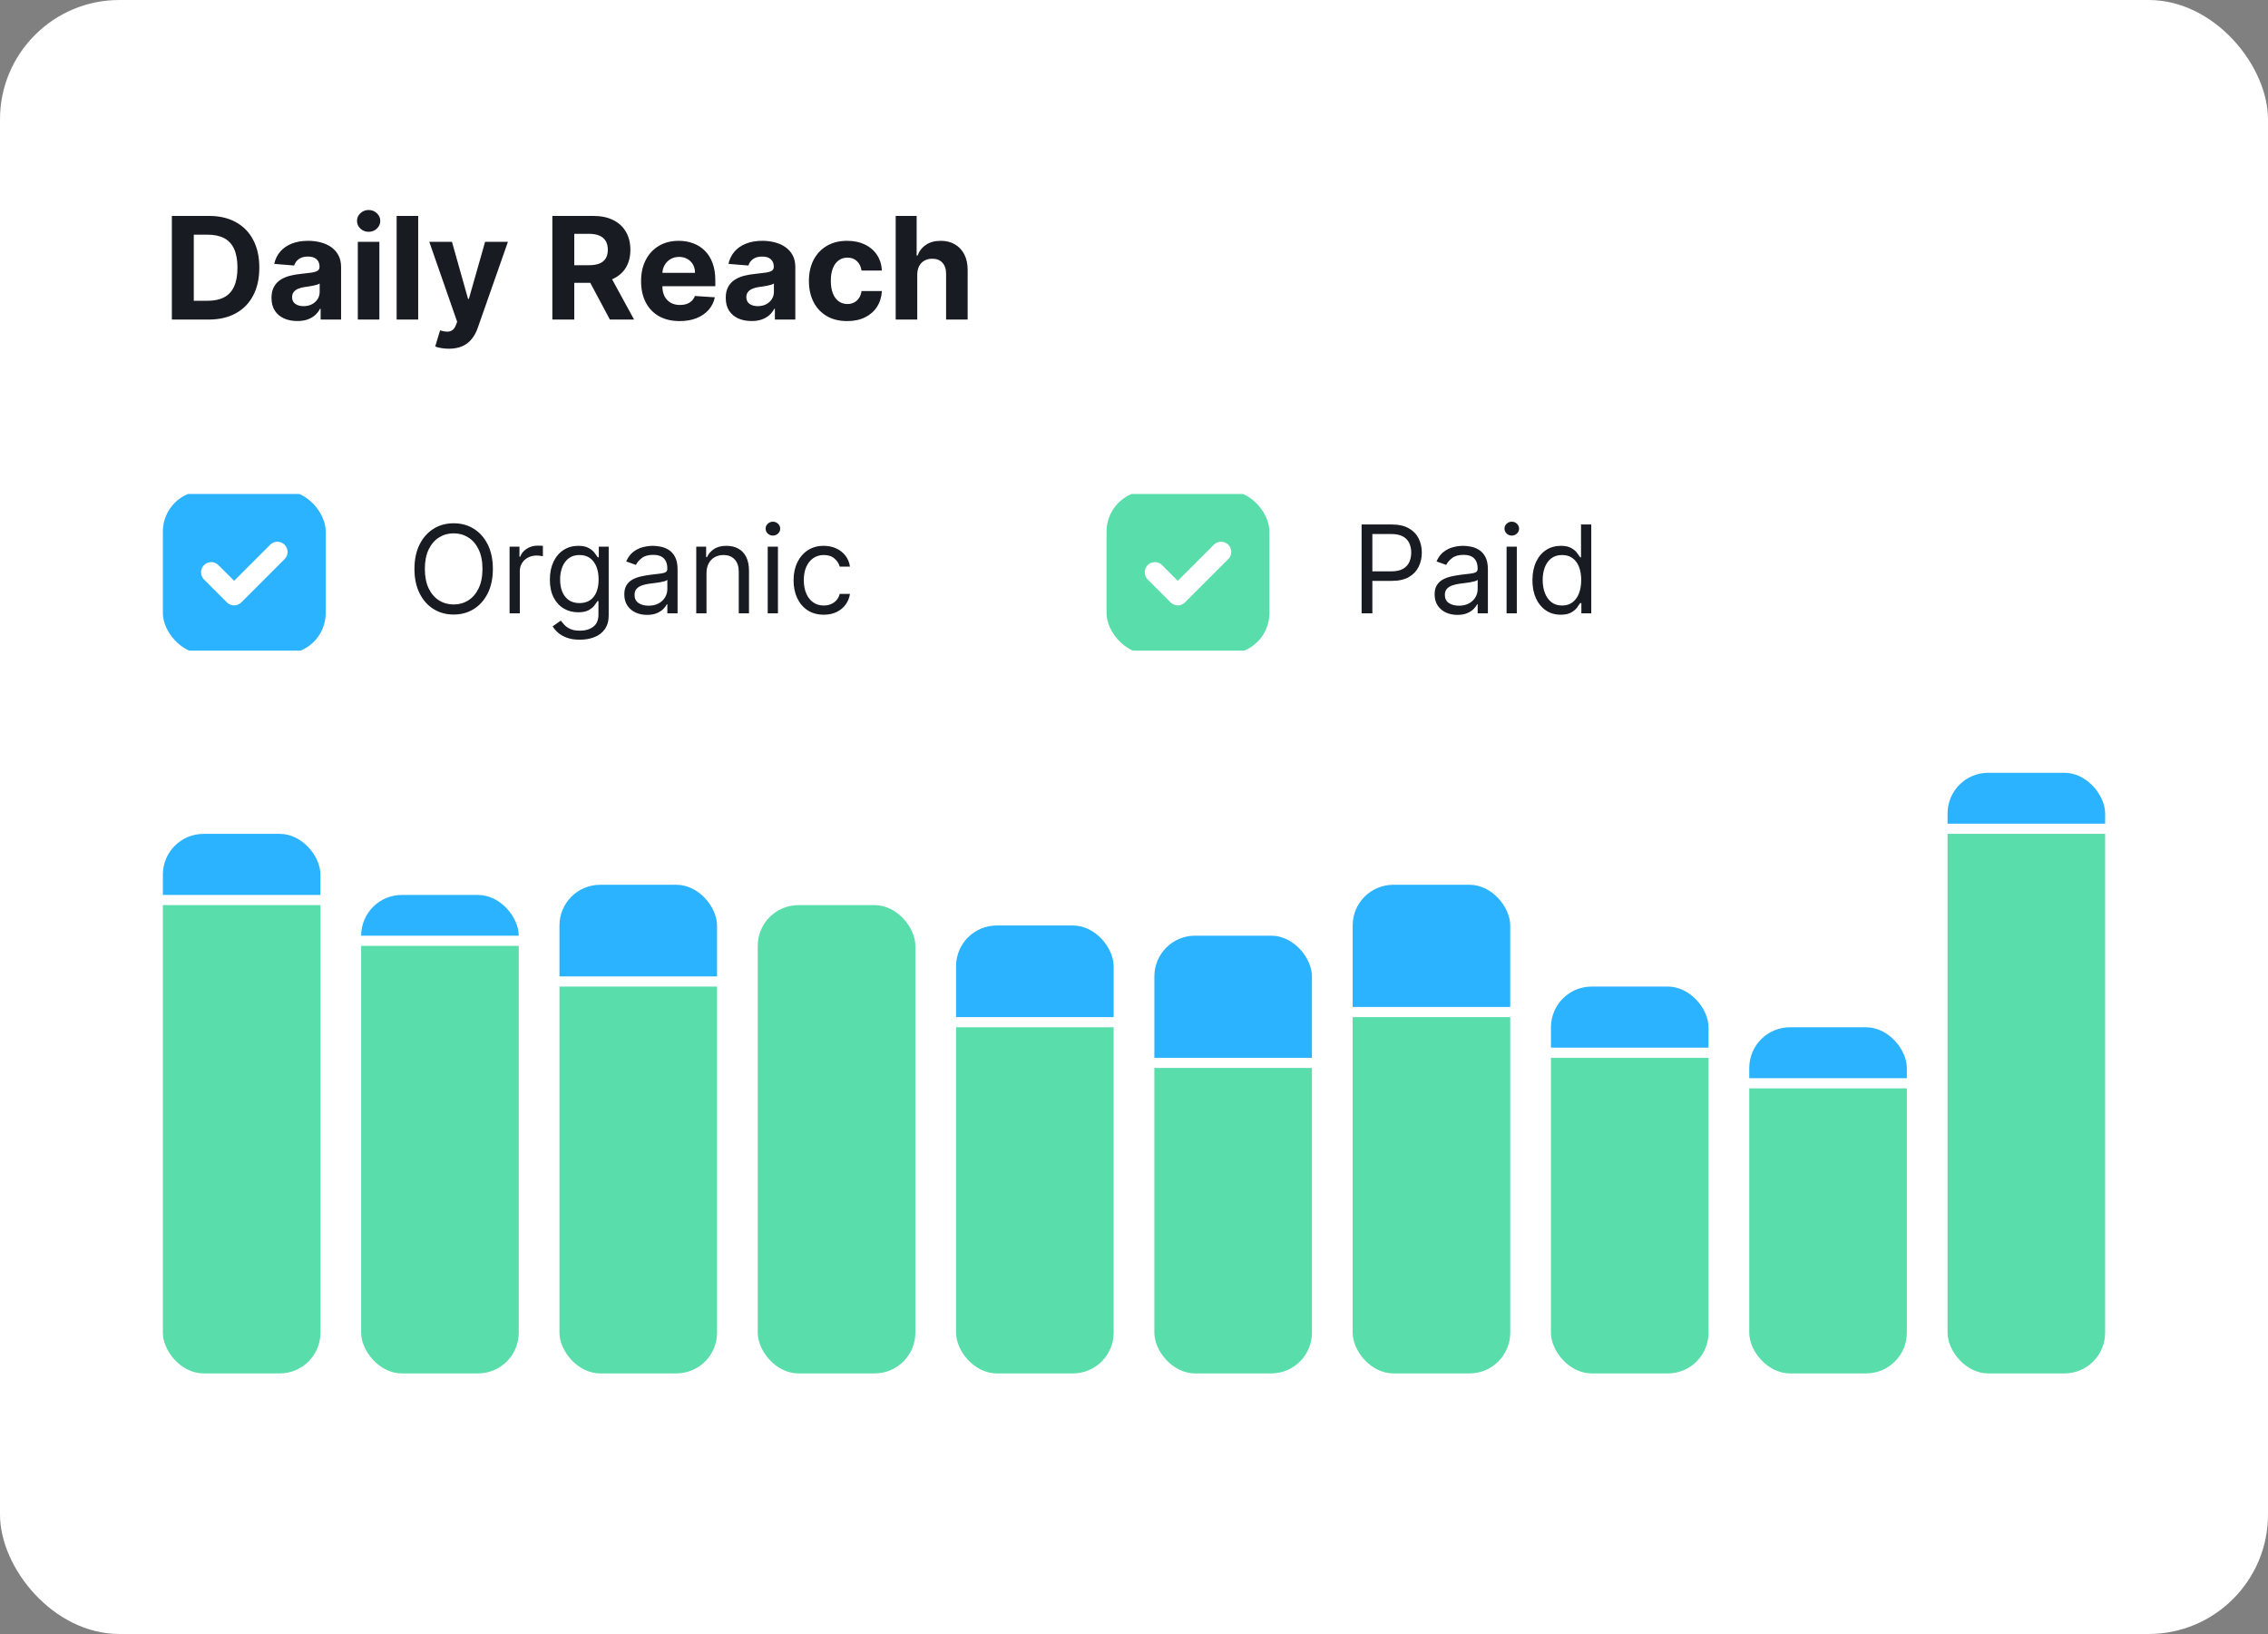 <svg width="304" height="219" viewBox="0 0 304 219" fill="none" xmlns="http://www.w3.org/2000/svg">
<rect x="0" y="0" width="304" height="219" fill="#808080" stroke="none"/>
<rect width="304" height="219" rx="16" fill="white"/>
<path d="M27.962 42.83H23.037V28.938H28.003C29.4 28.938 30.603 29.216 31.611 29.773C32.62 30.324 33.395 31.118 33.938 32.153C34.485 33.189 34.759 34.428 34.759 35.871C34.759 37.318 34.485 38.561 33.938 39.601C33.395 40.641 32.615 41.44 31.598 41.996C30.585 42.552 29.373 42.83 27.962 42.83ZM25.974 40.313H27.84C28.708 40.313 29.438 40.16 30.031 39.852C30.628 39.54 31.075 39.059 31.374 38.407C31.677 37.752 31.828 36.906 31.828 35.871C31.828 34.844 31.677 34.005 31.374 33.354C31.075 32.703 30.63 32.224 30.038 31.916C29.445 31.608 28.715 31.455 27.847 31.455H25.974V40.313ZM39.851 43.027C39.186 43.027 38.594 42.911 38.074 42.681C37.554 42.446 37.142 42.1 36.839 41.643C36.541 41.182 36.392 40.608 36.392 39.92C36.392 39.341 36.498 38.855 36.711 38.462C36.923 38.068 37.212 37.752 37.579 37.512C37.945 37.272 38.361 37.092 38.827 36.969C39.297 36.847 39.79 36.761 40.306 36.712C40.912 36.648 41.4 36.59 41.771 36.535C42.142 36.477 42.411 36.391 42.578 36.278C42.745 36.164 42.829 35.997 42.829 35.776V35.735C42.829 35.305 42.693 34.973 42.422 34.738C42.155 34.503 41.775 34.385 41.282 34.385C40.762 34.385 40.349 34.5 40.041 34.731C39.734 34.957 39.53 35.242 39.431 35.586L36.758 35.369C36.894 34.736 37.16 34.188 37.558 33.727C37.956 33.261 38.47 32.904 39.098 32.655C39.731 32.402 40.464 32.276 41.296 32.276C41.875 32.276 42.429 32.343 42.958 32.479C43.491 32.615 43.964 32.825 44.376 33.11C44.792 33.395 45.119 33.761 45.359 34.209C45.599 34.652 45.719 35.183 45.719 35.803V42.83H42.978V41.385H42.897C42.73 41.711 42.506 41.998 42.225 42.247C41.945 42.491 41.608 42.683 41.215 42.823C40.821 42.959 40.367 43.027 39.851 43.027ZM40.679 41.033C41.104 41.033 41.479 40.949 41.805 40.782C42.13 40.61 42.386 40.379 42.571 40.09C42.757 39.8 42.849 39.472 42.849 39.106V38.001C42.759 38.059 42.635 38.114 42.476 38.163C42.322 38.209 42.148 38.252 41.954 38.292C41.76 38.328 41.565 38.362 41.371 38.394C41.176 38.421 41 38.446 40.842 38.468C40.502 38.518 40.206 38.597 39.953 38.706C39.7 38.815 39.503 38.961 39.363 39.147C39.223 39.328 39.153 39.554 39.153 39.825C39.153 40.219 39.295 40.519 39.58 40.727C39.869 40.931 40.236 41.033 40.679 41.033ZM47.96 42.83V32.411H50.85V42.83H47.96ZM49.412 31.068C48.982 31.068 48.614 30.926 48.306 30.641C48.003 30.351 47.852 30.005 47.852 29.603C47.852 29.205 48.003 28.864 48.306 28.579C48.614 28.289 48.982 28.145 49.412 28.145C49.842 28.145 50.208 28.289 50.511 28.579C50.818 28.864 50.972 29.205 50.972 29.603C50.972 30.005 50.818 30.351 50.511 30.641C50.208 30.926 49.842 31.068 49.412 31.068ZM56.054 28.938V42.83H53.165V28.938H56.054ZM60.153 46.737C59.787 46.737 59.443 46.708 59.122 46.649C58.806 46.595 58.543 46.525 58.335 46.439L58.986 44.282C59.326 44.386 59.631 44.442 59.902 44.451C60.178 44.46 60.416 44.397 60.614 44.261C60.818 44.126 60.983 43.895 61.11 43.569L61.279 43.129L57.542 32.411H60.581L62.738 40.063H62.846L65.023 32.411H68.083L64.033 43.956C63.839 44.517 63.574 45.005 63.239 45.421C62.909 45.842 62.491 46.165 61.985 46.391C61.478 46.622 60.868 46.737 60.153 46.737ZM74.037 42.83V28.938H79.517C80.567 28.938 81.462 29.126 82.204 29.501C82.95 29.872 83.517 30.399 83.906 31.082C84.3 31.76 84.496 32.558 84.496 33.476C84.496 34.399 84.297 35.192 83.899 35.857C83.501 36.517 82.925 37.024 82.17 37.376C81.419 37.729 80.51 37.906 79.443 37.906H75.773V35.545H78.968C79.529 35.545 79.995 35.468 80.365 35.314C80.736 35.161 81.012 34.93 81.193 34.623C81.378 34.315 81.471 33.933 81.471 33.476C81.471 33.015 81.378 32.626 81.193 32.309C81.012 31.993 80.734 31.753 80.359 31.59C79.988 31.423 79.52 31.339 78.954 31.339H76.974V42.83H74.037ZM81.539 36.508L84.991 42.83H81.749L78.371 36.508H81.539ZM91.098 43.034C90.026 43.034 89.104 42.816 88.331 42.382C87.562 41.944 86.969 41.324 86.553 40.524C86.137 39.719 85.929 38.767 85.929 37.668C85.929 36.596 86.137 35.656 86.553 34.846C86.969 34.037 87.555 33.406 88.31 32.954C89.07 32.502 89.961 32.276 90.983 32.276C91.67 32.276 92.31 32.386 92.902 32.608C93.499 32.825 94.019 33.153 94.462 33.591C94.91 34.03 95.258 34.582 95.507 35.246C95.756 35.907 95.88 36.68 95.88 37.566V38.36H87.082V36.569H93.16C93.16 36.153 93.07 35.785 92.889 35.464C92.708 35.142 92.457 34.892 92.136 34.711C91.819 34.525 91.451 34.432 91.03 34.432C90.591 34.432 90.203 34.534 89.864 34.738C89.529 34.937 89.266 35.206 89.077 35.545C88.887 35.88 88.79 36.253 88.785 36.664V38.367C88.785 38.882 88.88 39.328 89.07 39.703C89.264 40.078 89.538 40.368 89.891 40.571C90.243 40.775 90.662 40.877 91.145 40.877C91.466 40.877 91.76 40.831 92.027 40.741C92.294 40.65 92.522 40.515 92.712 40.334C92.902 40.153 93.047 39.931 93.147 39.669L95.819 39.846C95.683 40.488 95.405 41.048 94.985 41.528C94.569 42.003 94.031 42.373 93.37 42.64C92.715 42.903 91.957 43.034 91.098 43.034ZM100.737 43.027C100.072 43.027 99.48 42.911 98.96 42.681C98.44 42.446 98.028 42.1 97.725 41.643C97.427 41.182 97.278 40.608 97.278 39.92C97.278 39.341 97.384 38.855 97.596 38.462C97.809 38.068 98.098 37.752 98.465 37.512C98.831 37.272 99.247 37.092 99.713 36.969C100.183 36.847 100.676 36.761 101.191 36.712C101.797 36.648 102.286 36.59 102.657 36.535C103.027 36.477 103.296 36.391 103.464 36.278C103.631 36.164 103.715 35.997 103.715 35.776V35.735C103.715 35.305 103.579 34.973 103.308 34.738C103.041 34.503 102.661 34.385 102.168 34.385C101.648 34.385 101.234 34.5 100.927 34.731C100.619 34.957 100.416 35.242 100.316 35.586L97.644 35.369C97.779 34.736 98.046 34.188 98.444 33.727C98.842 33.261 99.355 32.904 99.984 32.655C100.617 32.402 101.35 32.276 102.182 32.276C102.761 32.276 103.314 32.343 103.844 32.479C104.377 32.615 104.85 32.825 105.261 33.11C105.677 33.395 106.005 33.761 106.245 34.209C106.484 34.652 106.604 35.183 106.604 35.803V42.83H103.864V41.385H103.783C103.615 41.711 103.391 41.998 103.111 42.247C102.831 42.491 102.494 42.683 102.1 42.823C101.707 42.959 101.252 43.027 100.737 43.027ZM101.564 41.033C101.989 41.033 102.365 40.949 102.69 40.782C103.016 40.61 103.272 40.379 103.457 40.09C103.642 39.8 103.735 39.472 103.735 39.106V38.001C103.645 38.059 103.52 38.114 103.362 38.163C103.208 38.209 103.034 38.252 102.84 38.292C102.645 38.328 102.451 38.362 102.256 38.394C102.062 38.421 101.885 38.446 101.727 38.468C101.388 38.518 101.092 38.597 100.839 38.706C100.585 38.815 100.389 38.961 100.248 39.147C100.108 39.328 100.038 39.554 100.038 39.825C100.038 40.219 100.181 40.519 100.466 40.727C100.755 40.931 101.121 41.033 101.564 41.033ZM113.554 43.034C112.486 43.034 111.568 42.807 110.8 42.355C110.035 41.898 109.448 41.265 109.036 40.456C108.629 39.647 108.426 38.715 108.426 37.661C108.426 36.594 108.631 35.658 109.043 34.853C109.459 34.044 110.049 33.413 110.813 32.961C111.578 32.504 112.486 32.276 113.54 32.276C114.449 32.276 115.245 32.441 115.928 32.771C116.611 33.101 117.151 33.564 117.549 34.161C117.947 34.758 118.166 35.459 118.207 36.264H115.48C115.403 35.744 115.2 35.326 114.87 35.009C114.544 34.688 114.117 34.528 113.588 34.528C113.14 34.528 112.749 34.65 112.414 34.894C112.084 35.133 111.826 35.484 111.641 35.945C111.455 36.406 111.363 36.965 111.363 37.621C111.363 38.285 111.453 38.851 111.634 39.316C111.819 39.782 112.079 40.137 112.414 40.381C112.749 40.626 113.14 40.748 113.588 40.748C113.918 40.748 114.214 40.68 114.476 40.544C114.743 40.408 114.962 40.212 115.134 39.954C115.311 39.692 115.426 39.377 115.48 39.011H118.207C118.162 39.807 117.945 40.508 117.556 41.114C117.171 41.715 116.64 42.186 115.962 42.525C115.283 42.864 114.481 43.034 113.554 43.034ZM122.947 36.807V42.83H120.057V28.938H122.865V34.249H122.987C123.223 33.634 123.602 33.153 124.127 32.805C124.652 32.452 125.309 32.276 126.101 32.276C126.824 32.276 127.455 32.434 127.993 32.75C128.536 33.062 128.957 33.512 129.255 34.1C129.558 34.684 129.707 35.382 129.703 36.196V42.83H126.813V36.712C126.818 36.069 126.655 35.57 126.325 35.213C125.999 34.855 125.542 34.677 124.954 34.677C124.561 34.677 124.213 34.76 123.91 34.928C123.611 35.095 123.376 35.339 123.204 35.66C123.037 35.977 122.951 36.359 122.947 36.807Z" fill="#191B23"/>
<g clip-path="url(#clip0_765_90678)">
<rect x="21.83" y="65.788" width="21.83" height="21.83" rx="5.458" fill="#2BB3FF"/>
<path d="M37.179 73.974L31.381 79.773L28.311 76.703" stroke="white" stroke-width="2.729" stroke-linecap="round" stroke-linejoin="round"/>
</g>
<path d="M66.064 76.249C66.064 77.505 65.837 78.59 65.384 79.505C64.93 80.42 64.308 81.125 63.518 81.621C62.727 82.118 61.824 82.366 60.808 82.366C59.793 82.366 58.889 82.118 58.099 81.621C57.308 81.125 56.686 80.42 56.233 79.505C55.779 78.59 55.552 77.505 55.552 76.249C55.552 74.993 55.779 73.908 56.233 72.993C56.686 72.078 57.308 71.373 58.099 70.877C58.889 70.381 59.793 70.133 60.808 70.133C61.824 70.133 62.727 70.381 63.518 70.877C64.308 71.373 64.93 72.078 65.384 72.993C65.837 73.908 66.064 74.993 66.064 76.249ZM64.669 76.249C64.669 75.218 64.496 74.348 64.151 73.638C63.81 72.929 63.347 72.392 62.762 72.028C62.18 71.664 61.529 71.481 60.808 71.481C60.087 71.481 59.434 71.664 58.849 72.028C58.267 72.392 57.804 72.929 57.459 73.638C57.118 74.348 56.948 75.218 56.948 76.249C56.948 77.28 57.118 78.15 57.459 78.86C57.804 79.569 58.267 80.106 58.849 80.47C59.434 80.835 60.087 81.017 60.808 81.017C61.529 81.017 62.18 80.835 62.762 80.47C63.347 80.106 63.81 79.569 64.151 78.86C64.496 78.15 64.669 77.28 64.669 76.249ZM68.303 82.203V73.272H69.628V74.621H69.721C69.884 74.179 70.179 73.821 70.605 73.546C71.031 73.27 71.512 73.133 72.047 73.133C72.148 73.133 72.274 73.135 72.425 73.138C72.576 73.142 72.69 73.148 72.768 73.156V74.551C72.721 74.54 72.615 74.522 72.448 74.499C72.285 74.472 72.113 74.458 71.931 74.458C71.496 74.458 71.109 74.549 70.768 74.732C70.431 74.91 70.163 75.158 69.966 75.476C69.772 75.79 69.675 76.148 69.675 76.551V82.203H68.303ZM77.727 85.738C77.064 85.738 76.495 85.653 76.018 85.482C75.541 85.315 75.144 85.094 74.826 84.819C74.512 84.548 74.262 84.257 74.076 83.947L75.169 83.18C75.293 83.342 75.45 83.528 75.64 83.738C75.83 83.951 76.09 84.135 76.419 84.29C76.752 84.449 77.189 84.528 77.727 84.528C78.448 84.528 79.043 84.354 79.512 84.005C79.981 83.656 80.216 83.11 80.216 82.366V80.552H80.1C79.999 80.714 79.855 80.916 79.669 81.156C79.487 81.393 79.224 81.604 78.879 81.79C78.537 81.972 78.076 82.063 77.495 82.063C76.774 82.063 76.126 81.893 75.553 81.552C74.983 81.21 74.531 80.714 74.198 80.063C73.869 79.412 73.704 78.621 73.704 77.691C73.704 76.776 73.865 75.98 74.186 75.301C74.508 74.619 74.956 74.092 75.53 73.72C76.103 73.344 76.766 73.156 77.518 73.156C78.099 73.156 78.561 73.253 78.902 73.447C79.247 73.637 79.51 73.854 79.692 74.098C79.879 74.338 80.022 74.536 80.123 74.691H80.262V73.272H81.588V82.459C81.588 83.226 81.413 83.85 81.065 84.331C80.72 84.815 80.255 85.17 79.669 85.395C79.088 85.623 78.441 85.738 77.727 85.738ZM77.681 80.831C78.231 80.831 78.696 80.705 79.076 80.453C79.456 80.201 79.745 79.838 79.942 79.365C80.14 78.893 80.239 78.327 80.239 77.668C80.239 77.024 80.142 76.457 79.948 75.964C79.754 75.472 79.468 75.086 79.088 74.807C78.708 74.528 78.239 74.389 77.681 74.389C77.099 74.389 76.615 74.536 76.227 74.83C75.844 75.125 75.555 75.52 75.361 76.016C75.171 76.513 75.076 77.063 75.076 77.668C75.076 78.288 75.173 78.836 75.367 79.313C75.564 79.786 75.855 80.158 76.239 80.429C76.626 80.697 77.107 80.831 77.681 80.831ZM86.728 82.412C86.162 82.412 85.648 82.305 85.187 82.092C84.726 81.875 84.359 81.563 84.088 81.156C83.817 80.745 83.681 80.249 83.681 79.668C83.681 79.156 83.782 78.741 83.983 78.424C84.185 78.102 84.454 77.85 84.791 77.668C85.129 77.486 85.501 77.35 85.908 77.261C86.319 77.168 86.731 77.094 87.146 77.04C87.689 76.97 88.129 76.918 88.466 76.883C88.807 76.844 89.055 76.78 89.21 76.691C89.369 76.602 89.449 76.447 89.449 76.226V76.179C89.449 75.606 89.292 75.16 88.978 74.842C88.668 74.524 88.197 74.365 87.565 74.365C86.91 74.365 86.396 74.509 86.024 74.796C85.652 75.082 85.39 75.389 85.239 75.714L83.937 75.249C84.169 74.706 84.48 74.284 84.867 73.982C85.259 73.675 85.685 73.462 86.146 73.342C86.611 73.218 87.069 73.156 87.518 73.156C87.805 73.156 88.135 73.191 88.507 73.261C88.883 73.326 89.245 73.464 89.594 73.673C89.947 73.883 90.239 74.199 90.472 74.621C90.704 75.044 90.821 75.609 90.821 76.319V82.203H89.449V80.993H89.379C89.286 81.187 89.131 81.395 88.914 81.615C88.697 81.837 88.408 82.025 88.047 82.18C87.687 82.335 87.247 82.412 86.728 82.412ZM86.937 81.18C87.48 81.18 87.937 81.073 88.309 80.86C88.685 80.647 88.968 80.371 89.158 80.034C89.352 79.697 89.449 79.342 89.449 78.97V77.714C89.391 77.784 89.263 77.848 89.065 77.906C88.871 77.96 88.646 78.009 88.391 78.052C88.138 78.09 87.892 78.125 87.652 78.156C87.416 78.183 87.224 78.207 87.076 78.226C86.72 78.272 86.386 78.348 86.076 78.453C85.77 78.553 85.522 78.707 85.332 78.912C85.146 79.114 85.053 79.389 85.053 79.738C85.053 80.214 85.23 80.575 85.582 80.819C85.939 81.059 86.39 81.18 86.937 81.18ZM94.697 76.831V82.203H93.325V73.272H94.651V74.668H94.767C94.976 74.214 95.294 73.85 95.721 73.575C96.147 73.296 96.697 73.156 97.372 73.156C97.977 73.156 98.506 73.28 98.959 73.528C99.413 73.772 99.765 74.144 100.017 74.644C100.269 75.141 100.395 75.768 100.395 76.528V82.203H99.023V76.621C99.023 75.92 98.841 75.373 98.477 74.982C98.112 74.586 97.612 74.389 96.977 74.389C96.538 74.389 96.147 74.484 95.802 74.673C95.461 74.863 95.192 75.141 94.994 75.505C94.796 75.869 94.697 76.311 94.697 76.831ZM102.903 82.203V73.272H104.275V82.203H102.903ZM103.6 71.784C103.333 71.784 103.102 71.693 102.908 71.511C102.718 71.328 102.623 71.109 102.623 70.854C102.623 70.598 102.718 70.379 102.908 70.197C103.102 70.014 103.333 69.923 103.6 69.923C103.868 69.923 104.096 70.014 104.286 70.197C104.48 70.379 104.577 70.598 104.577 70.854C104.577 71.109 104.48 71.328 104.286 71.511C104.096 71.693 103.868 71.784 103.6 71.784ZM110.416 82.389C109.579 82.389 108.858 82.191 108.253 81.796C107.648 81.4 107.183 80.856 106.858 80.162C106.532 79.468 106.369 78.675 106.369 77.784C106.369 76.877 106.536 76.077 106.869 75.383C107.206 74.685 107.675 74.141 108.276 73.749C108.881 73.354 109.586 73.156 110.393 73.156C111.021 73.156 111.586 73.272 112.09 73.505C112.594 73.737 113.007 74.063 113.329 74.482C113.65 74.9 113.85 75.389 113.928 75.947H112.555C112.451 75.54 112.218 75.179 111.858 74.865C111.501 74.547 111.021 74.389 110.416 74.389C109.881 74.389 109.412 74.528 109.009 74.807C108.61 75.082 108.298 75.472 108.073 75.976C107.852 76.476 107.741 77.063 107.741 77.737C107.741 78.427 107.85 79.028 108.067 79.54C108.288 80.052 108.598 80.449 108.997 80.732C109.4 81.015 109.873 81.156 110.416 81.156C110.772 81.156 111.096 81.094 111.387 80.97C111.678 80.846 111.924 80.668 112.125 80.435C112.327 80.203 112.47 79.924 112.555 79.598H113.928C113.85 80.125 113.658 80.6 113.352 81.022C113.05 81.441 112.649 81.775 112.148 82.022C111.652 82.267 111.075 82.389 110.416 82.389Z" fill="#191B23"/>
<g clip-path="url(#clip1_765_90678)">
<rect x="148.321" y="65.788" width="21.83" height="21.83" rx="5.458" fill="#59DDAA"/>
<path d="M163.67 73.974L157.871 79.773L154.802 76.703" stroke="white" stroke-width="2.729" stroke-linecap="round" stroke-linejoin="round"/>
</g>
<path d="M182.508 82.203V70.295H186.531C187.465 70.295 188.229 70.464 188.822 70.801C189.419 71.135 189.861 71.586 190.148 72.156C190.434 72.726 190.578 73.361 190.578 74.063C190.578 74.764 190.434 75.402 190.148 75.976C189.865 76.549 189.427 77.007 188.834 77.348C188.241 77.685 187.481 77.854 186.554 77.854H183.671V76.575H186.508C187.148 76.575 187.661 76.464 188.049 76.243C188.436 76.022 188.717 75.724 188.892 75.348C189.07 74.968 189.159 74.54 189.159 74.063C189.159 73.586 189.07 73.16 188.892 72.784C188.717 72.408 188.434 72.113 188.043 71.9C187.651 71.683 187.132 71.575 186.485 71.575H183.95V82.203H182.508ZM195.343 82.412C194.777 82.412 194.263 82.305 193.802 82.092C193.341 81.875 192.974 81.563 192.703 81.156C192.432 80.745 192.296 80.249 192.296 79.668C192.296 79.156 192.397 78.741 192.598 78.424C192.8 78.102 193.069 77.85 193.406 77.668C193.744 77.486 194.116 77.35 194.523 77.261C194.934 77.168 195.346 77.094 195.761 77.04C196.304 76.97 196.744 76.918 197.081 76.883C197.422 76.844 197.67 76.78 197.825 76.691C197.984 76.602 198.064 76.447 198.064 76.226V76.179C198.064 75.606 197.907 75.16 197.593 74.842C197.283 74.524 196.812 74.365 196.18 74.365C195.525 74.365 195.011 74.509 194.639 74.796C194.267 75.082 194.005 75.389 193.854 75.714L192.552 75.249C192.784 74.706 193.094 74.284 193.482 73.982C193.873 73.675 194.3 73.462 194.761 73.342C195.226 73.218 195.684 73.156 196.133 73.156C196.42 73.156 196.75 73.191 197.122 73.261C197.498 73.326 197.86 73.464 198.209 73.673C198.562 73.883 198.854 74.199 199.087 74.621C199.319 75.044 199.436 75.609 199.436 76.319V82.203H198.064V80.993H197.994C197.901 81.187 197.746 81.395 197.529 81.615C197.312 81.837 197.023 82.025 196.662 82.18C196.302 82.335 195.862 82.412 195.343 82.412ZM195.552 81.18C196.094 81.18 196.552 81.073 196.924 80.86C197.3 80.647 197.583 80.371 197.773 80.034C197.967 79.697 198.064 79.342 198.064 78.97V77.714C198.005 77.784 197.878 77.848 197.68 77.906C197.486 77.96 197.261 78.009 197.005 78.052C196.753 78.09 196.507 78.125 196.267 78.156C196.031 78.183 195.839 78.207 195.691 78.226C195.335 78.272 195.001 78.348 194.691 78.453C194.385 78.553 194.137 78.707 193.947 78.912C193.761 79.114 193.668 79.389 193.668 79.738C193.668 80.214 193.844 80.575 194.197 80.819C194.554 81.059 195.005 81.18 195.552 81.18ZM201.94 82.203V73.272H203.312V82.203H201.94ZM202.638 71.784C202.37 71.784 202.14 71.693 201.946 71.511C201.756 71.328 201.661 71.109 201.661 70.854C201.661 70.598 201.756 70.379 201.946 70.197C202.14 70.014 202.37 69.923 202.638 69.923C202.905 69.923 203.134 70.014 203.324 70.197C203.518 70.379 203.615 70.598 203.615 70.854C203.615 71.109 203.518 71.328 203.324 71.511C203.134 71.693 202.905 71.784 202.638 71.784ZM209.198 82.389C208.453 82.389 207.796 82.201 207.227 81.825C206.657 81.445 206.211 80.91 205.889 80.22C205.568 79.526 205.407 78.707 205.407 77.761C205.407 76.823 205.568 76.009 205.889 75.319C206.211 74.629 206.659 74.096 207.232 73.72C207.806 73.344 208.469 73.156 209.221 73.156C209.802 73.156 210.262 73.253 210.599 73.447C210.94 73.637 211.2 73.854 211.378 74.098C211.56 74.338 211.702 74.536 211.802 74.691H211.919V70.295H213.291V82.203H211.965V80.831H211.802C211.702 80.993 211.558 81.199 211.372 81.447C211.186 81.691 210.921 81.91 210.576 82.104C210.231 82.294 209.771 82.389 209.198 82.389ZM209.384 81.156C209.934 81.156 210.399 81.013 210.779 80.726C211.159 80.435 211.448 80.034 211.645 79.522C211.843 79.007 211.942 78.412 211.942 77.737C211.942 77.071 211.845 76.487 211.651 75.987C211.457 75.484 211.171 75.092 210.791 74.813C210.411 74.53 209.942 74.389 209.384 74.389C208.802 74.389 208.318 74.538 207.93 74.836C207.546 75.131 207.258 75.532 207.064 76.04C206.874 76.544 206.779 77.11 206.779 77.737C206.779 78.373 206.876 78.951 207.07 79.47C207.267 79.986 207.558 80.397 207.942 80.703C208.329 81.005 208.81 81.156 209.384 81.156Z" fill="#191B23"/>
<g clip-path="url(#clip2_765_90678)">
<rect x="21.83" y="111.762" width="21.122" height="8.186" fill="#2BB3FF"/>
<rect x="21.83" y="121.312" width="21.122" height="73.677" fill="#59DDAA"/>
</g>
<g clip-path="url(#clip3_765_90678)">
<rect x="48.41" y="119.948" width="21.122" height="5.458" fill="#2BB3FF"/>
<rect x="48.41" y="126.77" width="21.122" height="68.219" fill="#59DDAA"/>
</g>
<g clip-path="url(#clip4_765_90678)">
<rect x="74.99" y="118.584" width="21.122" height="12.28" fill="#2BB3FF"/>
<rect x="74.99" y="132.228" width="21.122" height="62.762" fill="#59DDAA"/>
</g>
<g clip-path="url(#clip5_765_90678)">
<rect x="101.569" y="121.312" width="21.122" height="73.677" fill="#59DDAA"/>
</g>
<g clip-path="url(#clip6_765_90678)">
<rect x="128.149" y="124.041" width="21.122" height="12.28" fill="#2BB3FF"/>
<rect x="128.149" y="137.685" width="21.122" height="57.304" fill="#59DDAA"/>
</g>
<g clip-path="url(#clip7_765_90678)">
<rect x="154.729" y="125.406" width="21.122" height="16.373" fill="#2BB3FF"/>
<rect x="154.729" y="143.143" width="21.122" height="51.847" fill="#59DDAA"/>
</g>
<g clip-path="url(#clip8_765_90678)">
<rect x="181.309" y="118.584" width="21.122" height="16.373" fill="#2BB3FF"/>
<rect x="181.309" y="136.321" width="21.122" height="58.669" fill="#59DDAA"/>
</g>
<g clip-path="url(#clip9_765_90678)">
<rect x="207.888" y="132.228" width="21.122" height="8.186" fill="#2BB3FF"/>
<rect x="207.888" y="141.778" width="21.122" height="53.211" fill="#59DDAA"/>
</g>
<g clip-path="url(#clip10_765_90678)">
<rect x="234.468" y="137.685" width="21.122" height="6.822" fill="#2BB3FF"/>
<rect x="234.468" y="145.871" width="21.122" height="49.118" fill="#59DDAA"/>
</g>
<g clip-path="url(#clip11_765_90678)">
<rect x="261.048" y="103.575" width="21.122" height="6.822" fill="#2BB3FF"/>
<rect x="261.048" y="111.762" width="21.122" height="83.228" fill="#59DDAA"/>
</g>
<defs>
<clipPath id="clip0_765_90678">
<rect width="21.83" height="21" fill="white" transform="translate(21.83 66.203)"/>
</clipPath>
<clipPath id="clip1_765_90678">
<rect width="21.83" height="21" fill="white" transform="translate(148.321 66.203)"/>
</clipPath>
<clipPath id="clip2_765_90678">
<rect x="21.83" y="111.762" width="21.122" height="72.312" rx="5.458" fill="white"/>
</clipPath>
<clipPath id="clip3_765_90678">
<rect x="48.41" y="119.948" width="21.122" height="64.126" rx="5.458" fill="white"/>
</clipPath>
<clipPath id="clip4_765_90678">
<rect x="74.99" y="118.584" width="21.122" height="65.49" rx="5.458" fill="white"/>
</clipPath>
<clipPath id="clip5_765_90678">
<rect x="101.569" y="121.312" width="21.122" height="62.762" rx="5.458" fill="white"/>
</clipPath>
<clipPath id="clip6_765_90678">
<rect x="128.149" y="124.041" width="21.122" height="60.033" rx="5.458" fill="white"/>
</clipPath>
<clipPath id="clip7_765_90678">
<rect x="154.729" y="125.406" width="21.122" height="58.669" rx="5.458" fill="white"/>
</clipPath>
<clipPath id="clip8_765_90678">
<rect x="181.309" y="118.584" width="21.122" height="65.49" rx="5.458" fill="white"/>
</clipPath>
<clipPath id="clip9_765_90678">
<rect x="207.888" y="132.228" width="21.122" height="51.847" rx="5.458" fill="white"/>
</clipPath>
<clipPath id="clip10_765_90678">
<rect x="234.468" y="137.685" width="21.122" height="46.389" rx="5.458" fill="white"/>
</clipPath>
<clipPath id="clip11_765_90678">
<rect x="261.048" y="103.575" width="21.122" height="80.499" rx="5.458" fill="white"/>
</clipPath>
</defs>
</svg>
